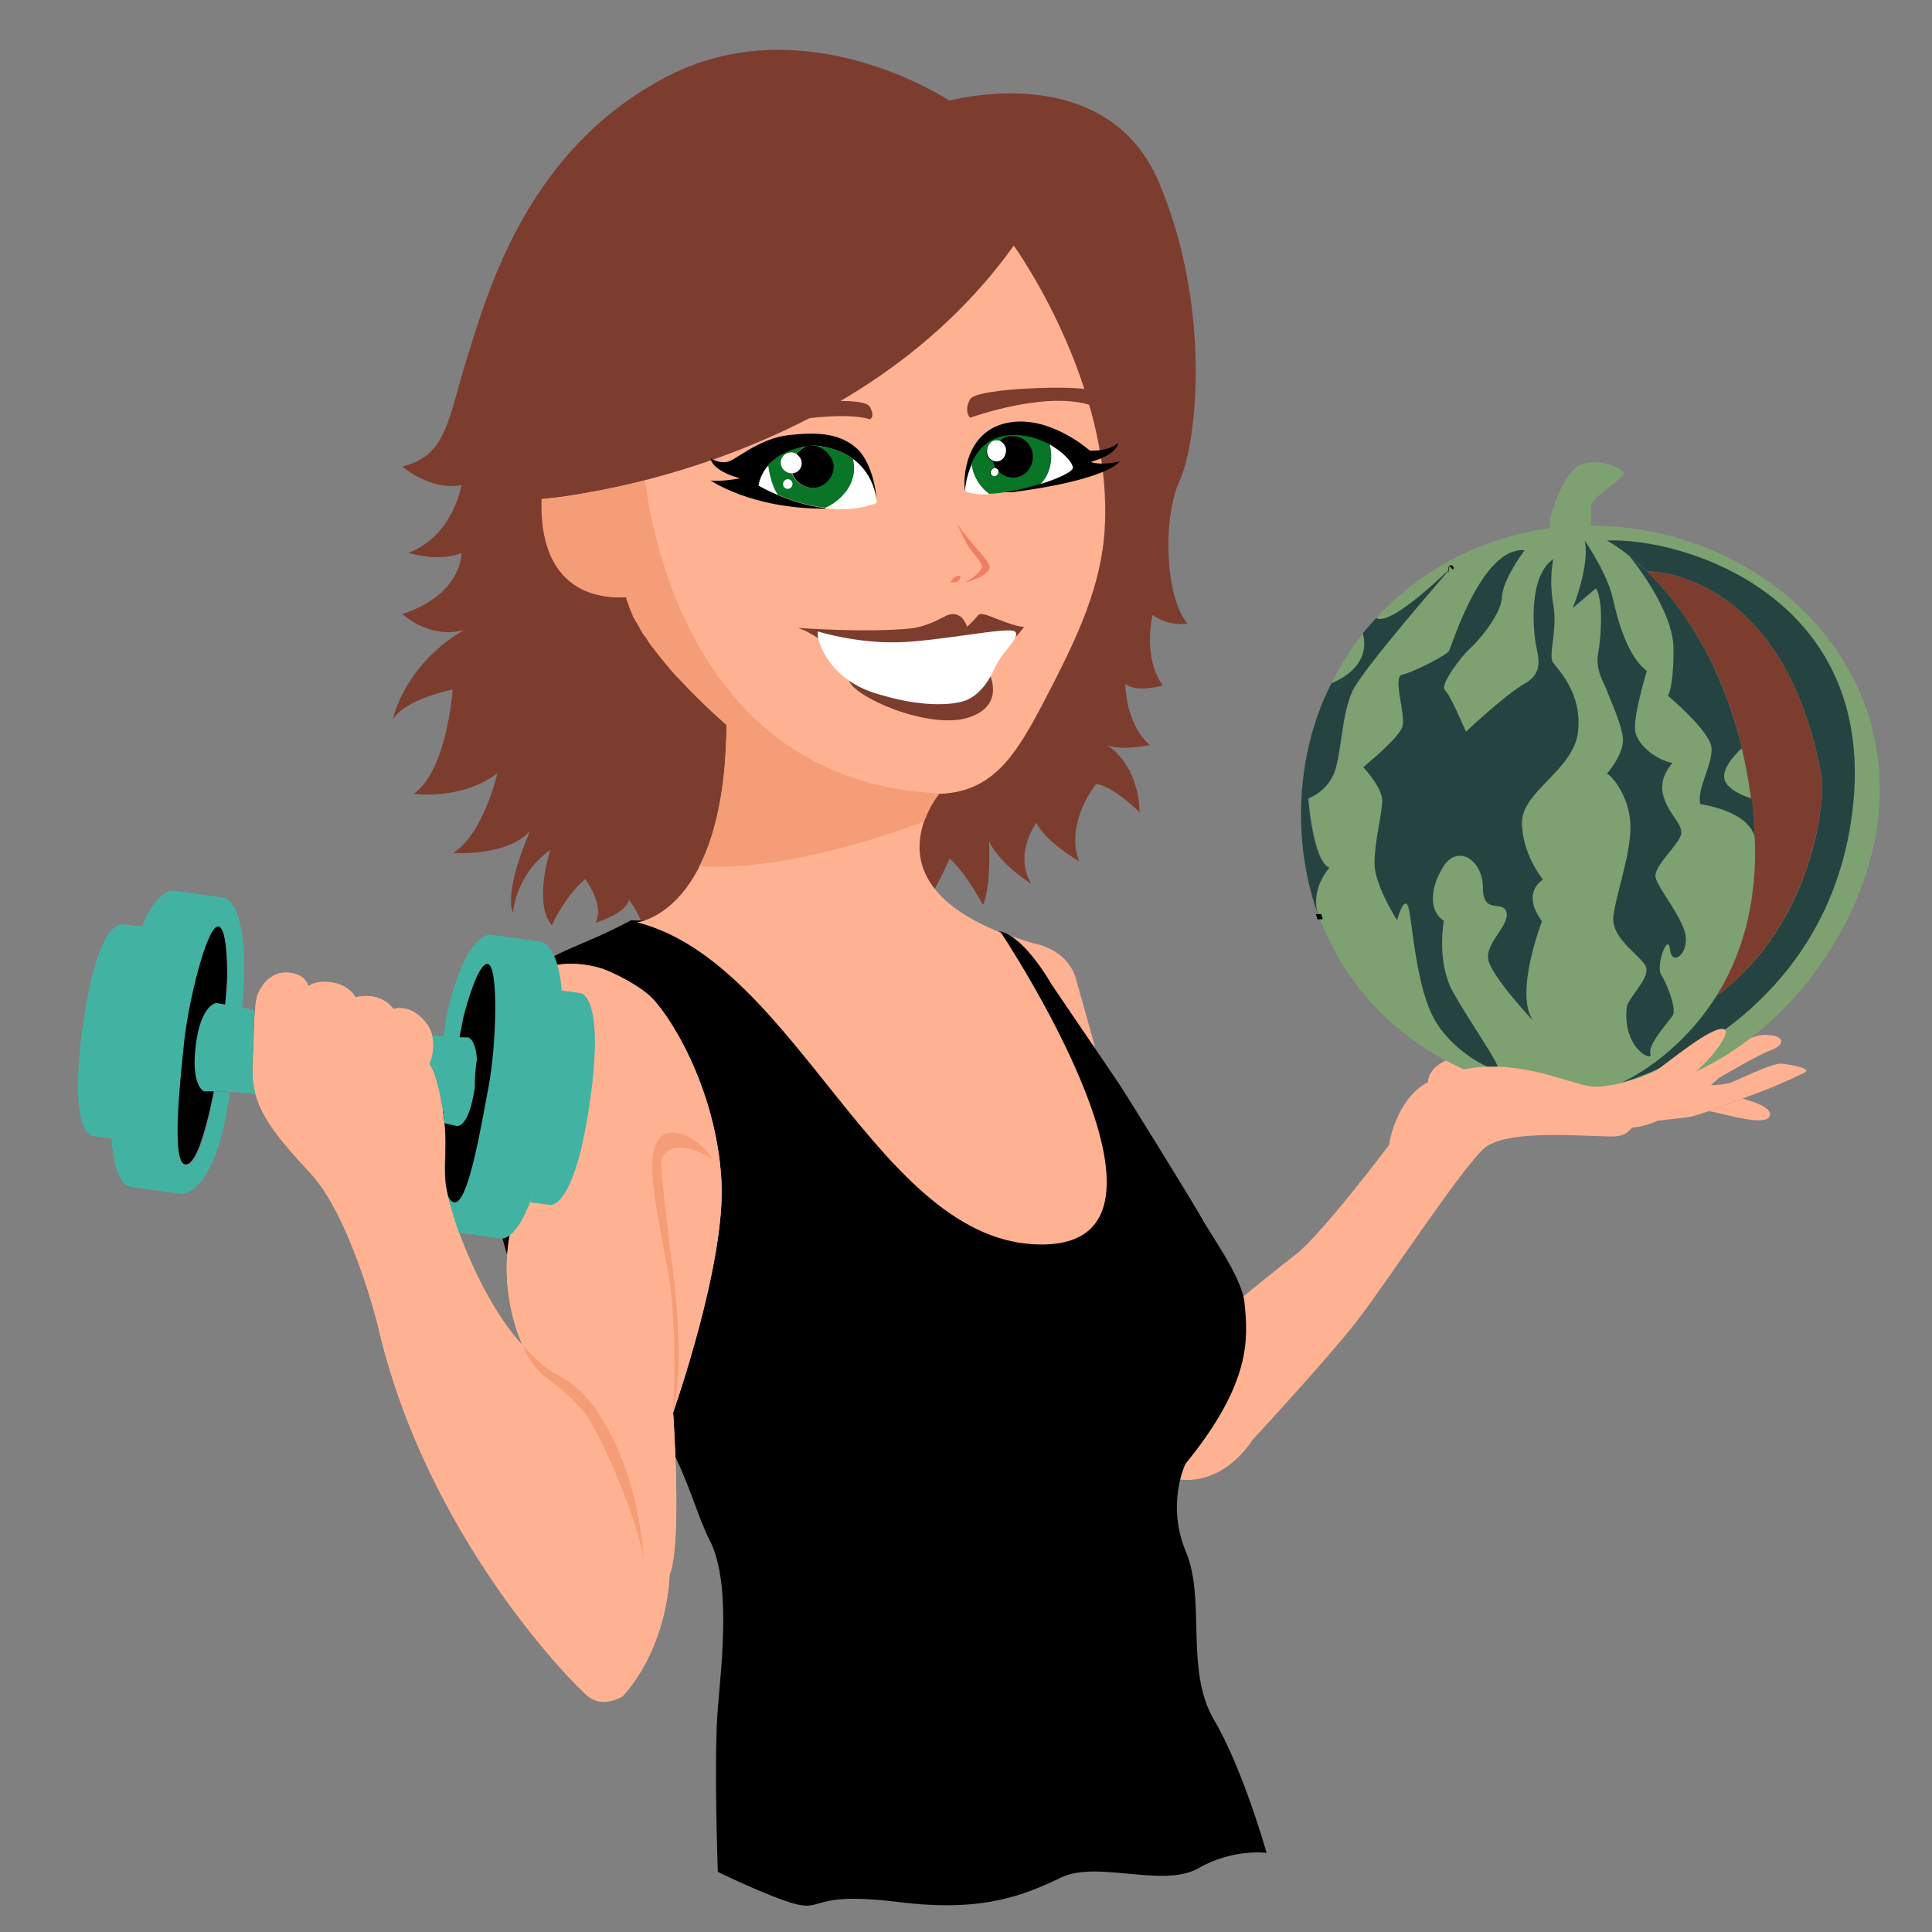 <?xml version="1.0" encoding="utf-8"?>
<!-- Generator: Adobe Illustrator 18.1.1, SVG Export Plug-In . SVG Version: 6.00 Build 0)  -->
<svg version="1.1" xmlns="http://www.w3.org/2000/svg" xmlns:xlink="http://www.w3.org/1999/xlink" x="0px" y="0px"
	 viewBox="0 0 376 376" enable-background="new 0 0 376 376" xml:space="preserve">
<rect x="0" y="0" width="376" height="376" fill="#808080" stroke="none"/>
<g id="Cheveux">
	<path id="Cheveux_Haut" display="none" fill="#7C3D2F" d="M146.3,131.1c0,0-32.7,7.6-48-13.1s-7-54-24-68.7c0,0,3.2-1.7,12,4
		c0,0-10.6-9.7-14-34.7c-3.3-25-3.7-35.3-12-42.7c0,0,9.7-0.7,19.7,8.7s7-34.3-0.7-43.7c0,0,18.3,4.7,33.7,19.7
		c0,0-1-17.7-12.7-21.7c0,0,1.7-4,23.7,8.7c0,0-7-19-6-28c0,0,3.3,12.7,13.7,23.7s-8.3-19,9.1-34.7c0,0,0.1,23,5.3,29.3
		c0,0-0.8-4.2,9.2-16.6c0,0-2.5,20.8,5.9,30.2c8.7,9.8,4.3-20.3,17.2-30.3c0,0,0,61.8,22.4,20.8c0,0-2.5,40.1,11.3,58
		c21.2,27.6,5,37,14.9,64c7.2,19.6-4.7,58.5-26.2,67.1S146.3,131.1,146.3,131.1z"/>
	<path id="Cheveux_bas_meche" fill="#7C3D2F" d="M140.5,174.8c0,0,33.3,6.8,36.8,4.3c3.5-2.5,7.5-12,7.5-12c3,2.5,6.5,9,6.5,9
		c1.6-3.1,1.2-12.3,1.2-12.3c2.2,4.5,8.2,8.2,8.2,8.2c-3.5-5.8,1-11.9,1-11.9c1.8,3.8,8.3,7.5,8.3,7.5c-2.8-7.5,3.3-15,3.3-15
		c3.3,0.3,8.5,5.5,8.5,5.5c-0.3-9.8-6.4-13.1-6.4-13.1c2.8,1.2,8.4,0,8.4,0c-4.8-4.1-4.8-11.9-4.8-11.9c2.3,1.8,7.3,0.3,7.3,0.3
		c-4-5.5-2-13.7-2-13.7c3.3,2.3,6.8,1.7,6.8,1.7c-4.5-5.5-4.8-20.8-1.5-27.9s6.3-33.4-4-57.9s-40.8-16-40.8-16s-28-18.7-55-4.7
		S95.1,56.3,91.1,69s-4,19.6-12.8,21.8c0,0,5.5,4.8,11.5,3.6c0,0-1.5,9.8-10.3,13.2c0,0,6,1.9,10.3,0c0,0,0.3,8-11.5,11.9
		c0,0,5.3,5,12.1,3.1c0,0-10.7,5.3-14,17.5c0,0,1.6-3.7,11.7-5.9c0,0-1.1,15.8-7.6,20.3c0,0,9.3,1.3,16.3-4c0,0-2.7,11.8-8.6,15.5
		c0,0,10.4,0.8,15-4.3c0,0-5.1,11-3.4,16c0,0,0.5-7.5,7.3-12.3c0,0-3.4,10.3,0.3,14.7c0,0,2.5-5.7,6.5-9c0,0,3.8,5,2,8.5
		c0,0,6-1.8,6.5-4.5c0,0,3,3.8,3.5,8.3S140.5,174.8,140.5,174.8z"/>
</g>
<g id="Bras_Gauche">
	<path id="Epaule_Gche" fill="#FFB292" d="M196.1,181.9c0,0,3.4,1.3,5.2,1.7c1.8,0.4,6.7,1.9,8.1,6.9c1.4,5,3.7,13.2,3.7,13.2
		l-5.3-3.8l-6.4-9.1L196.1,181.9z"/>
	<g id="Bras_Gauche_fruit">
		<path fill="#FFB292" d="M320.2,217.3c-0.4,0.1-0.9,0.1-1.3,0.1"/>
		<path id="D3" fill="#FFB292" d="M317,219.5c7.7-0.1,17.5-9.7,17.5-9.7s8-4.7,10.1-5.4c2.2-0.7,3.6-2.8-0.9-3
			c-4.4-0.1-14.5,6.8-14.5,6.8S317,218.1,317,219.5z"/>
		<path id="D2" fill="#FFB292" d="M351.1,208.8c-1.8,0.9-6.1,2.8-7.2,3.2c-0.4,0.1-2.3,0.9-4.8,1.8c-2.1,0.8-4.6,1.8-6.7,2.5
			c-1.7,0.6-3.1,1-3.8,1.1c-2.7,0.4-10.9,1.2-10.9,1.2c4.6-0.6,12-5.1,15.1-7.4c0,0,2.5,0,4-0.5s7.9-3.8,9.9-3.7
			C348.7,207.2,352.9,208,351.1,208.8z"/>
		<path id="D1" fill="#FFB292" d="M344.3,217.4c-1.4,2-11-1.4-11.9-1.1c2.1-0.7,4.6-1.7,6.7-2.5
			C339.1,213.8,345.7,215.4,344.3,217.4z"/>
		<path id="pouce" fill="#FFB292" d="M312.3,207.5c0,0-6.8,1.8-9.5,2.2c-6.5-1.8-15.7-3.8-24.9,1c0,0-0.3-4.1,7-5.3
			c7.3-1.3,17.9-0.3,19.1-0.6c1.2-0.3,8.7-4.7,11.2-2.1C317.6,205.3,312.3,207.5,312.3,207.5z"/>
		<g id="pasteque">
			<path fill="#7EA172" d="M309.6,102.3c0,0,0.1-1.3,0-3.5c-0.1-2.2,7.1-5.9,6.4-6.9c-0.7-0.9-4.8-2.8-8.3-1.5
				c-3.5,1.3-5.9,10-5.9,10c-0.2,0.7-0.2,1.6-0.1,2.4c-13.3,1.8-25.1,8-33.8,17.4c2.7,1.7,13-8.2,14.4-9.6
				c-1.9,2.1-17.1,19.7-19,23.8c-2,4.4-2,10.2-3.2,14.8c-1.1,4.6-5.4,6.1-5.4,6.1s0.9,12.2,4.1,13.5c0,0-3.8,4.1-2.2,9.1
				c0,0.1,0.1,0.2,0.1,0.3c0.1,0.2,0.1,0.4,0.2,0.6c0,0,0,0.1,0,0.1c8.1,21,28.5,34.3,52.5,34.3c31,0,54-30,56.2-54.8
				C368.6,126.1,340.6,102.3,309.6,102.3z M334,193.9c4.6-7.3,8.1-17.4,7.5-31v0c-1.3-5.2-10.6-6.4-10.6-6.4
				c-0.7-3,2.4-7.6,2.2-10.9c-0.2-3.3-8.5-10.2-8.5-10.2s1.1-1.3,1.1-9.1c0-7.8-8.6-18.1-8.6-18.1c1,0.8,2.1,1.8,3.4,3
				c0,0,26.8-0.6,34.1,40.4C355,153.7,354,178.8,334,193.9z M265.3,123.2c-2.4,3-4.4,6.2-6.1,9.7
				C267.6,129.2,265.3,123.2,265.3,123.2z"/>
			<path fill="#7EA172" d="M340.8,155.4c0,0-4.7-1.2-5.3-3.8c-0.6-2.5,3.4-6,3.4-6C339.7,148.6,340.3,151.9,340.8,155.4z"/>
			<path fill="#254441" d="M282.4,110.5c-1,1.2-17.2,19.7-19.2,24c-2,4.4-2,10.2-3.2,14.8c-1.1,4.6-5.4,6.1-5.4,6.1
				s0.9,12.2,4.1,13.5c0,0-3.8,4.1-2.2,9.1c-2.1-5.9-3.3-12.5-3.3-19.4c0-9.4,2.1-18.1,5.9-25.6c8.5-3.6,6.1-9.7,6.1-9.7
				c0.8-1,1.7-2,2.6-3C270.7,122,281.6,111.2,282.4,110.5z"/>
			<path fill="#254441" d="M360.5,158c-5.1,41.3-43.7,52.4-44.9,52.7c0.6-0.3,10.9-4.9,18.4-16.8c20.1-15.1,21-40.2,20.6-42.3
				c-7.3-41-34.1-40.4-34.1-40.4c-1.2-1.2-2.4-2.2-3.4-3c-2.6-2.1-4.4-3-4.4-3C327.4,104.5,365.7,116,360.5,158z"/>
			<path fill="#7C3D2F" d="M334,193.9c4.6-7.3,8.1-17.4,7.5-31v0c-0.1-1.7-0.2-3.4-0.4-5.1c-0.1-0.8-0.2-1.6-0.3-2.4
				c-0.5-3.5-1.1-6.8-1.8-9.8c-4.2-17.8-12.4-28.5-18.5-34.4c0,0,26.8-0.6,34.1,40.4C355,153.7,354,178.8,334,193.9z"/>
			<path fill="#254441" d="M296.7,107.1c0,0-4.3,5.7-4.4,9.2c-0.2,3.5-5,8.9-6.3,10c-1.3,1.1-5.9,7-4.8,8s4.1,8.1,4.1,8.1
				s7.6-7.2,11.5-9.4c3.9-2.2,2.4-5.5,2-8.2c-0.4-2.7-1.3-12.7,3.5-16c0,0-0.9,3.9,0,8.9c0.9,5-1.1,9.8,0,11.3
				c1.1,1.5,5.7,6.1,4.8,13.5c-0.9,7.4-10.9,11.5-10.9,17.6c0,6.1,4.1,11.1,4.1,11.1s-4.4,2.4-0.2,8.1c0,0-5.5,14.1-1.7,19.4
				c0,0-7.8-8.3-8.7-11.7c-0.9-3.3,4.1-6.8,3.5-9.4c-0.6-2.6-4.6,0.6-4.6-4.8c0-5.4-4.8-8.5-7.6-4.3c-2.8,4.3-2.9,8.9,0,10.7
				c0,0-1.5,8,1.8,13.9s8.9,13.7,8.7,14.8c-0.2,1.1-9.1-3-12.7-10.2s-4-20.3-4.9-21.6c-0.9-1.3-2,3-2,3s-4.4-6.8-4.4-11.1
				s1.5-9.6,1.5-12.2s-3.7-6.5-3.7-6.5s6.8-5.5,7.6-7.8s-2-9.8,0-10.2c2-0.4,8.5-3.7,9.1-4.6C282.5,125.8,288.4,106.3,296.7,107.1z"
				/>
			<path fill="#254441" d="M308.4,105.2c0,0,4.4,6.3,5.5,11.3s3,11.3,6.6,14.1c0,0-2.9,9.4-2.2,12c0.7,2.6,3.9,5.2,7.2,5.9
				c0,0-2.8,2.8-1.8,6.3c0.9,3.5,3.7,5.4,3.5,7.4s-5.4,6.3-5,8.5c0.4,2.2,5.7,8.3,5.9,11.8c0.2,3.5-2.8,5.5-3.1,2.2
				c-0.4-3.3-2.8,3.3-1.7,5c1.1,1.7,3.1,6.7,2.2,8c-0.9,1.3-4.9,5.7-4.3,7.4s-5.5-1-4.6-9.1c0.2-1.7,4.3-5.4,3.8-7.6
				c-0.5-2.2-7-5.5-6.4-10.2c0.6-4.6,3.5-12.2,3.3-17.8s-3.9-9.8-4.6-9.8c0,0,3.7-4.1,3.1-7.4s-2.6-7.4-3.1-8.9
				c-0.6-1.5-2.2-3.9-1.7-7c0.6-3.1,1.1-10.4-0.4-12.8l-4.6,3.9C306.1,118.5,309.5,109.8,308.4,105.2z"/>
			<path fill="#254441" d="M341.5,162.9c-1.3-5.2-10.6-6.4-10.6-6.4c-0.7-3,2.4-7.6,2.2-10.9c-0.2-3.3-8.5-10.2-8.5-10.2
				s1.1-1.3,1.1-9.1c0-7.8-8.6-18.1-8.6-18.1c1,0.8,2.1,1.8,3.4,3c6.1,5.9,14.2,16.6,18.5,34.4c0,0-4,3.5-3.4,6
				c0.6,2.5,5.3,3.8,5.3,3.8c0.1,0.8,0.2,1.6,0.3,2.4C341.3,159.5,341.4,161.2,341.5,162.9z"/>
			<path fill="none" stroke="#000000" stroke-miterlimit="10" d="M341.5,162.9L341.5,162.9C341.5,162.9,341.5,162.9,341.5,162.9"/>
			<path fill="none" stroke="#000000" stroke-miterlimit="10" d="M282.4,110.5C282.4,110.4,282.4,110.4,282.4,110.5
				C282.5,110.4,282.5,110.4,282.4,110.5"/>
			<path fill="none" stroke="#000000" stroke-miterlimit="10" d="M256.6,177.9c0,0.1,0.1,0.2,0.1,0.3c0.1,0.2,0.1,0.4,0.2,0.6
				c0,0,0,0.1,0,0.1"/>
		</g>
		<path id="D4" fill="#FFB292" d="M331.1,207.6c-4.4,4.2-10.7,8.5-11.5,9.1c-1.5,1-1.6,3.9-4.7,4.4c-3.1,0.5-21.5-1.9-26.2,2.5
			s-19.1,26.4-24.7,33.6c-5.6,7.2-20.3,23.1-20.3,23.1s-8.4,14.1-22.4,4.2c-14-9.9,8-21.8,8-21.8s17.8-14.7,22.8-18.5
			c5-3.8,18.2-21.3,18.2-21.3s1.3-9,7.6-12.3c9.2-4.8,18.4-2.9,24.9-1c3.4,1,6.1,1.9,7.7,1.9c4.7-0.1,10.2-2.3,11.7-3.1
			c1.5-0.8,11.5-9.4,13.5-8C336.5,201,334.4,204.4,331.1,207.6z"/>
	</g>
</g>
<g id="Corps">
	<path id="T-shirt_bleu" d="M122.8,179.1c-8.8,4.8-15.3,6.1-19.2,9.9c-12.5,12.2-10.4,61.7,4.4,69.6c22.8,12.1,25.7,32.7,30,40.9
		s2.5,23.4,1.7,33c-0.8,9.6,0,31.8,0,31.8s12.1,5.9,16.3,6.5s3.1-2.6,19.2-0.6c16.1,2,24.2-1.4,31.3-4.8c7-3.4,19.9,2.1,26.7-1.8
		c6.8-3.9,13.3-3,13.3-3s-4.6-16.4-10.3-26c-5.6-9.6-1.5-23.3-5.4-32.6c-3.9-9.3-0.1-17.1-0.1-17.1c12.9-15.8,12.2-24.4,11.5-31.4
		c-0.5-5-6.8-13.5-8.6-16.9c-1.8-3.2-14.8-24.2-15.9-25.8c-0.9-1.3-13.1-19.3-13.1-19.3s-4.9-8.8-9.7-10.2L122.8,179.1z"/>
</g>
<g id="Bras_Dt">
	<g id="Bras_haltere">
		<path fill="#FFB292" d="M131,274.9c0,0,1.8,25.6-0.7,31.6c0,0-0.1,13.5-9.1,23.6c0,0-3.8,2.5-6.8,0c-3-2.5-31.6-31.4-40.9-72.3
			c0,0-5.2-21-13.1-29.5S48.9,215,49.2,207.9c0.3-7.1,0.2-12.6,1-14.5c0.8-1.8,2.6-4.4,6-4.1c3.5,0.3,3.8,2.7,3.8,2.7
			s1.2-1.3,4.6-0.8c3.4,0.5,4.6,2.9,4.6,2.9s4.6-1.4,7.4,2.3c0,0,3.1-1.2,6.1,2.4c3.1,3.6,0.9,8.4,0.9,8.4s1.4,1.2,2.7,9.7
			c1.2,8.5-1.1,9.1,1.5,18.3c2.7,9.2,8.2,20.6,13.9,26.6c0,0-4.7-9.6-2.5-21.4c0,0-11.7-24.5-4.5-41.1c7.2-16.6,22.7-10.7,22.7-10.7
			s5.1,1.9,8.8,5c3.7,3.1,13.2,17.9,14.2,36.2C141.3,245.8,131,274.9,131,274.9z"/>
		<path fill="#FFB292" d="M131,274.9c0,0,1.8,25.6-0.7,31.6c0,0-0.1,13.5-9.1,23.6c0,0-3.8,2.5-6.8,0c-3-2.5-31.6-31.4-40.9-72.3
			c0,0-5.2-21-13.1-29.5S48.9,215,49.2,207.9c0.3-7.1,0.2-12.6,1-14.5c0.8-1.8,2.6-4.4,6-4.1c3.5,0.3,3.8,2.7,3.8,2.7
			s1.2-1.3,4.6-0.8c3.4,0.5,4.6,2.9,4.6,2.9s4.6-1.4,7.4,2.3c0,0,3.1-1.2,6.1,2.4c3.1,3.6,0.9,8.4,0.9,8.4s1.4,1.2,2.7,9.7
			c1.2,8.5-1.1,9.1,1.5,18.3c2.7,9.2,8.2,20.6,13.9,26.6c0,0-4.7-9.6-2.5-21.4c0,0-11.7-24.5-4.5-41.1c7.2-16.6,22.7-10.7,22.7-10.7
			s5.1,1.9,8.8,5c3.7,3.1,13.2,17.9,14.2,36.2C141.3,245.8,131,274.9,131,274.9z"/>
		<path fill="#F59D76" d="M131,274.9c0,0,1.1-16.6-1.2-28.5c-2.2-11.9-3.7-18.8-2.4-23.2c1.5-4.9,7.7-2.9,11.3,2.4c0,0-7.5-5.1-10,0
			c0,0-0.2,2.8,2.1,20.5S131.8,270.7,131,274.9z"/>
		<path fill="#F59D76" d="M101.8,261.9c0,0,1,3.3,3.9,5.7s5.3,3.9,8.1,7.4s10.4,20.6,11.5,28.8c0,0-0.4-12.5-6-23.8
			s-10.3-11.8-12.6-13.5S101.8,261.9,101.8,261.9z"/>
	</g>
	<g id="Haletre">
		<path d="M97.6,187.4l-3.9-1.1l-3.2,3.8l-2.7,8.3l-1.6,17.9c0.3,1.7,0.5,3.8,0.5,5.8c0,4.5-0.2,6.5,0.1,8.7
			c0.2,1.3,0.7,3.1,0.7,3.1l2,0.8l1.7-1.9l4.3-17.7l2.8-20L97.6,187.4z"/>
		<path fill="#42B3A3" d="M83.6,207c0,0,1.4,1.2,2.7,9.7c0.1,0.7,0.2,1.3,0.2,1.9c1.4,0.3,2.2,0.5,2.2,0.5s2.4,1.1,3.7-7.4
			c0-1.8,0.1-3.7,0.4-5.5c-0.2-4-1.7-4.3-1.7-4.3c-2.1,0-4.5-0.2-7-0.4C84.8,204.4,83.6,207,83.6,207z"/>
		<path fill="#42B3A3" d="M49.7,212.9c-1.7-0.2-3.4-0.3-5-0.4l-0.2,0c-1-0.1-2-0.1-2.9-0.1c-0.6,0-1.3,0-1.9,0c0,0-2.5-0.9-1.6-9
			c1-8,4-8.2,4-8.2s0.6,0.1,1.7,0.3l2.7,0.5c0.2,0,0.3,0.1,0.5,0.1v0c0.8,0.1,1.6,0.3,2.5,0.5c-0.2,2.7-0.2,6.7-0.4,11.3
			C49.1,209.7,49.3,211.3,49.7,212.9z"/>
		<path d="M44.2,189.9c0,1.4-0.4,5.6-0.4,5.6c-1.1-0.2-1.7-0.3-1.7-0.3s-3,0.2-4,8.2c-1,8,1.6,9,1.6,9c0.6,0,1.2,0,1.9,0
			c0,0-0.8,4-1.1,5c-0.8,3.2-2.5,9.5-4.5,9.2c-2.8-0.4-1.1-15.6-0.3-23.6c0.8-8,4.6-23.1,6.7-22.8C44,180.4,44.2,186.5,44.2,189.9z"
			/>
		<path fill="#42B3A3" d="M47.5,190.1c0,0.9-0.3,5.1-0.4,6.1v0l-0.5-0.1l-2.7-0.5c0,0,0.4-4.2,0.4-5.6c0-3.5-0.2-9.5-1.8-9.7
			c-2.2-0.3-5.9,14.8-6.7,22.8c-0.8,8-2.5,23.2,0.3,23.6c2.1,0.3,3.8-6,4.5-9.2c0.3-1.1,1.1-5,1.1-5l2.9,0.1l0.2,0c0,0-0.7,4-0.9,5
			c-0.8,4-3.2,13.8-8.4,14.8l-10-1.4c0,0-3.1,0.3-3.8-9.4c-0.3-4.4-0.1-10.8,1.1-20.3c1.3-10.3,3.1-16.8,4.8-20.9
			c3.3-8.1,6.5-7,6.5-7l9.5,1.3C43.5,174.6,47.9,175.2,47.5,190.1z"/>
		<g>
			<path fill="#42B3A3" d="M87,231.8c0,0.1,0.1,0.3,0.1,0.4c0-0.2-0.1-0.3-0.1-0.5C87,231.8,87,231.8,87,231.8z"/>
			<path fill="#42B3A3" d="M104.9,183.2l-9.5-1.3c0,0-4.7-0.6-8.4,15.3c-0.1,0.4-0.6,4.2-0.7,4.6l3.1,0.2c0,0,0.7-3.5,0.8-4.1
				c0.7-2.7,2.9-10.5,4.7-10.3c2.2,0.3,1.7,15.8,0.2,23.8s-4,23-6.7,22.6c-0.6-0.1-1.1-0.8-1.4-1.8c0.7,2.7,2.3,7.7,2.3,7.7l8,1.1
				c0,0,6.2,2.4,10.7-27.9C112.6,183,104.9,183.2,104.9,183.2z"/>
		</g>
		<path fill="#42B3A3" d="M27.7,180.3c0,0-5.8,12.8-5.8,41.3l-3.9-0.5c0,0-4.8-0.4-1.9-21.3s7.6-19.9,7.6-19.9L27.7,180.3z"/>
		<path fill="#42B3A3" d="M109,192.7c0,0,2.1,13.9-5.8,41.3l3.9,0.5c0,0,4.7,0.9,7.7-20s-1.8-21.2-1.8-21.2L109,192.7z"/>
	</g>
</g>
<g id="Tete">
	<g id="Visage">
		<path id="Visage_1_" fill="#FFB292" d="M105.7,97.1c0,0,59.7-4.7,91.6-49.3c0,0,19.3,26.7,17.7,55c-0.6,11.3-5.6,21.5-9.9,30
			c-6.6,12.8-10.8,21.3-22.3,21.7c0,0-14.2,16.7,12,27c0,0,40.5,60.7,7.9,60.7c-31.8,0-47.4-54.7-78.7-62.7c0,0,17.1-1.8,17.4-38.4
			c0,0-17.1-14.6-19.3-24.9C122.1,116.1,105.1,118.8,105.7,97.1z"/>
		<path id="ombre" fill="#F59D76" d="M182.8,154.4C182.8,154.4,182.8,154.4,182.8,154.4C182.8,154.5,182.8,154.5,182.8,154.4
			c-0.4,0.5-1.7,2.2-2.7,4.8c0,0.1,0,0.1-0.1,0.2c-0.1,0.1-0.1,0.3-0.2,0.4c0,0,0,0.1,0,0.1c0,0,0,0,0,0c-0.6,0.2-25.2,9.9-43.7,8.7
			c2.9-5.7,5.2-14.4,5.3-27.6c0,0-0.9-0.8-2.3-2c-0.9-0.9-2.1-2-3.4-3.2c-0.2-0.2-0.5-0.5-0.7-0.7c-0.3-0.3-0.7-0.7-1-1
			c-0.2-0.2-0.4-0.5-0.6-0.7c-0.3-0.3-0.6-0.6-0.9-0.9c-0.3-0.3-0.6-0.6-0.9-0.9c-1.6-1.8-3.1-3.6-4.6-5.6c-0.1-0.2-0.3-0.3-0.4-0.5
			c-0.3-0.4-0.5-0.7-0.7-1.1c-0.1-0.2-0.2-0.4-0.4-0.5c-0.2-0.3-0.5-0.7-0.7-1.1c-0.5-0.9-1-1.8-1.5-2.6c-0.1-0.2-0.2-0.3-0.2-0.5
			c-0.3-0.6-0.5-1.1-0.7-1.7c0-0.1-0.1-0.3-0.1-0.4c0-0.1,0-0.1-0.1-0.2c-0.1-0.2-0.1-0.3-0.2-0.5c-0.1-0.3-0.1-0.5-0.2-0.8
			c0,0-17.1,2.7-16.4-19c0,0,0.6,0,1.8-0.2c0.1,0,0.2,0,0.3,0c0.1,0,0.2,0,0.3,0c0.1,0,0.2,0,0.3,0c0.1,0,0.2,0,0.4,0
			c0.2,0,0.4,0,0.6-0.1c0.6-0.1,1.2-0.2,1.8-0.3c0.4-0.1,0.7-0.1,1.1-0.2c0.1,0,0.1,0,0.2,0c0.3,0,0.6-0.1,0.9-0.2
			c0.2,0,0.3-0.1,0.5-0.1c0.3,0,0.6-0.1,0.9-0.2c0.3,0,0.5-0.1,0.8-0.1c0.4-0.1,0.7-0.1,1.1-0.2c0.2,0,0.4-0.1,0.6-0.1
			c0.6-0.1,1.2-0.3,1.9-0.4c0.2,0,0.4-0.1,0.7-0.1c0.4-0.1,0.9-0.2,1.3-0.3c1.5-0.3,3-0.7,4.6-1.1
			C125.8,93.4,130.2,152.1,182.8,154.4z"/>
	</g>
	<g id="Yeux">
		<g id="Oeil_Dt">
			<path fill="#FFFFFF" d="M151.5,96.4c-2.4-1-3.9-1.9-3.9-1.9c0.3-1.6,1-2.9,1.9-3.9C149.6,90.6,149.9,94.3,151.5,96.4z"/>
			<path fill="#FFFFFF" d="M154.2,94c0.1,0.5-0.2,1-0.7,1.1c-0.5,0.1-1-0.3-1-0.7c-0.1-0.5,0.2-1,0.7-1.1
				C153.6,93.2,154.1,93.5,154.2,94z"/>
			<path fill="none" d="M158.8,95c-1.8,0.3-4-0.9-4.6-2.8c-1,0-1.9-0.7-2.1-1.7c-0.2-1.1,0.5-2.1,1.6-2.3c0.5-0.1,0.9,0,1.3,0.2
				c0.7-0.8,1.6-1.4,2.6-1.6c2-0.3,4.3,1.4,4.6,3.5C162.6,92.4,160.8,94.6,158.8,95z"/>
			<path fill="#FFFFFF" d="M170.6,97.3C170.6,97.3,170.6,97.3,170.6,97.3c0,0.1,0,0.1,0,0.2c0,0.1,0,0.2,0,0.3c0,0.1,0,0.1,0,0.1
				c0,0,0,0,0,0c-3,1.1-6.1,1.4-9,1.1c0,0,0,0,0,0c-0.3,0-0.6-0.1-1-0.1c1.2-0.6,6.7-3.9,5.3-9.7C169.6,91.9,170.4,95.7,170.6,97.3z
				"/>
			<path d="M170.6,97.3c-0.2-1.5-1-5.4-4.6-8c-1.7-1.3-4.2-2.3-7.5-2.6c0,0-0.4,0-1,0.1c-1.8,0.3-5.6,1.1-8,3.8
				c-0.9,1-1.6,2.3-1.9,3.9c0,0,1.5,0.9,3.9,1.9c0,0,0,0,0,0c2.4,1,5.6,2.1,9.2,2.5c-0.1,0.1-0.2,0.1-0.2,0.1
				c-14.4,0-22.2-5.5-22.2-5.5c2.1,0.3,5.7-0.4,5.7-0.4c-5.7-1.6-5.7-3.9-5.7-3.9s1.5,1,3.2,0.7s6-4.5,11.9-5.2
				c5.8-0.7,10.4-0.4,13.8,3C169.8,90.7,170.5,95.5,170.6,97.3z"/>
			<path fill="#087527" d="M166,89.3c-1.7-1.3-4.2-2.3-7.5-2.6c0,0-0.4,0-1,0.1c2-0.3,4.3,1.4,4.6,3.5c0.4,2.1-1.4,4.3-3.4,4.6
				c-1.8,0.3-4-0.9-4.6-2.8c-1,0-1.9-0.7-2.1-1.7c-0.2-1.1,0.5-2.1,1.6-2.3c0.5-0.1,0.9,0,1.3,0.2c0.7-0.8,1.6-1.4,2.6-1.6
				c-1.8,0.3-5.6,1.1-8,3.8c0,0,0.4,3.7,1.9,5.8c0,0,0,0,0,0c2.4,1,5.6,2.1,9.2,2.5C161.9,98.4,167.4,95.1,166,89.3z M153.4,95.1
				c-0.5,0.1-1-0.3-1-0.7c-0.1-0.5,0.2-1,0.7-1.1c0.5-0.1,1,0.2,1.1,0.7C154.3,94.5,153.9,95,153.4,95.1z"/>
			<path d="M162.2,90.3c0.4,2.1-1.4,4.3-3.4,4.6c-1.8,0.3-4-0.9-4.6-2.8c-0.1-0.2-0.1-0.4-0.2-0.6c-0.2-1.1,0.3-2.3,1-3.2
				c0.7-0.8,1.6-1.4,2.6-1.6C159.6,86.5,161.8,88.2,162.2,90.3z"/>
			<path fill="#FFFFFF" d="M156,89.8c0.2,1.1-0.5,2.1-1.6,2.3c-0.1,0-0.2,0-0.3,0c-1,0-1.9-0.7-2.1-1.7c-0.2-1.1,0.5-2.1,1.6-2.3
				c0.5-0.1,0.9,0,1.3,0.2C155.5,88.7,155.9,89.2,156,89.8z"/>
			<path fill="#FFFFFF" d="M154.2,94c0.1,0.5-0.2,1-0.7,1.1c-0.5,0.1-1-0.3-1-0.7c-0.1-0.5,0.2-1,0.7-1.1
				C153.6,93.2,154.1,93.5,154.2,94z"/>
		</g>
		<g id="Oeil_Gche">
			<path d="M187.8,95.6c-0.4-2.5,0-11.6,8.2-13.3c8.2-1.7,16.1,5.4,16.1,5.4c4.1,0.1,5.5-1.5,5.5-1.5s0,2.2-5.3,3.7
				c0,0,1.7,0.8,5.6-0.1c0,0-1.9,3.5-20.9,6"/>
			<path fill="#FFFFFF" d="M192.6,96.2c-1.9,0.1-3.6-0.1-4.8-0.6c0,0,0.1-2.7,1.4-5.4C189.2,90.3,189.2,93.5,192.6,96.2z"/>
			<path fill="#087527" d="M204.3,86.5c-2.6-1.4-5.9-2.3-9.3-1.6c-3.1,0.7-4.9,3-5.9,5.2c0,0.1,0,3.3,3.4,6c3.2-0.1,6.8-1,9.9-1.9
				C202.5,94.3,205.5,91.7,204.3,86.5z M197.5,92.9c-1.3,0.1-2.5-0.4-3.3-1.3c0,0.1,0,0.1,0,0.2c0,0.4-0.3,0.8-0.7,0.9
				c-0.4,0-0.8-0.3-0.8-0.7c0-0.4,0.3-0.8,0.7-0.9c0.2,0,0.3,0,0.5,0.1c-0.3-0.4-0.5-0.9-0.6-1.4c-0.7-0.2-1.2-0.8-1.3-1.7
				c-0.1-1.1,0.6-2.2,1.6-2.3c0.3,0,0.6,0,0.9,0.1c0.6-0.6,1.3-1,2.2-1c2.1-0.2,4,1.4,4.2,3.6C201.2,90.7,199.6,92.7,197.5,92.9z"/>
			<path fill="none" d="M201,88.5c0.2,2.2-1.3,4.2-3.5,4.4c-1.3,0.1-2.5-0.4-3.3-1.3c0,0.1,0,0.1,0,0.2c0,0.4-0.3,0.8-0.7,0.9
				c-0.4,0-0.8-0.3-0.8-0.7c0-0.4,0.3-0.8,0.7-0.9c0.2,0,0.3,0,0.5,0.1c-0.3-0.4-0.5-0.9-0.6-1.4c-0.7-0.2-1.2-0.8-1.3-1.7
				c-0.1-1.1,0.6-2.2,1.6-2.3c0.3,0,0.6,0,0.9,0.1c0.6-0.6,1.3-1,2.2-1C198.9,84.7,200.8,86.3,201,88.5z"/>
			<path fill="#FFFFFF" d="M208.8,91c0.1,0.7-2.7,2.1-6.3,3.2c0,0,3-2.6,1.8-7.7C206.9,88,208.7,89.9,208.8,91z"/>
			<path d="M201,88.5c0.2,2.2-1.3,4.2-3.5,4.4c-1.3,0.1-2.5-0.4-3.3-1.3c-0.1-0.1-0.2-0.3-0.3-0.4c-0.3-0.4-0.5-0.9-0.6-1.4
				c0-0.1-0.1-0.3-0.1-0.4c-0.1-1.3,0.4-2.6,1.3-3.4c0.6-0.6,1.3-1,2.2-1C198.9,84.7,200.8,86.3,201,88.5z"/>
			<path fill="#FFFFFF" d="M194.1,89.8c-0.3,0-0.5,0-0.7-0.1c-0.7-0.2-1.2-0.8-1.3-1.7c-0.1-1.1,0.6-2.2,1.6-2.3
				c0.3,0,0.6,0,0.9,0.1c0.6,0.3,1.1,0.9,1.2,1.7C195.8,88.8,195.1,89.7,194.1,89.8z"/>
			<path fill="#FFFFFF" d="M194.3,91.8c0,0.4-0.3,0.8-0.7,0.9c-0.4,0-0.8-0.3-0.8-0.7c0-0.4,0.3-0.8,0.7-0.9c0.2,0,0.3,0,0.5,0.1
				c0.1,0.1,0.3,0.2,0.3,0.4C194.3,91.7,194.3,91.7,194.3,91.8z"/>
		</g>
	</g>
	<g id="Nez">
		<path id="Nez_2" fill="#F07E66" d="M186.2,101.8c0,0,1.5,3.3,2.3,4.6c1,1.5,2.6,3,2.6,3.9s-2.3,2.6-3.2,3
			c-0.9,0.4,4.7-1.1,4.7-2.9C192.6,109,188.6,105.6,186.2,101.8z"/>
		<path fill="#F07E66" d="M184.8,113.4c0,0,0.3-0.2,0.5-0.6c0.3-0.4,1.1-0.9,1.5-0.7c0.4,0.2-0.2,1.1-0.7,1.2
			S185.1,113.3,184.8,113.4z"/>
		<path id="nez" display="none" fill="#F07E66" d="M182.8,99.3c0,0-9.5,9.1-4.8,14.8c1.4,1.6,7.4,1.5,12.6-6.6
			C190.7,107.4,184.5,102.6,182.8,99.3z"/>
	</g>
	<g id="Levres">
		<path fill="#7C3D2F" d="M188.2,122c0,0,1.4-1.3,2.2-2.3s5.6,2.1,8.9,2.3c0,0-1.2,1.8-3.3,3.5c-2.1,1.7-3.5,5.5-3.5,5.5
			s3.4,6.4-4.2,8.7s-22.1-4-23.1-7.3c-2.3-7.9-9.9-10.2-9.9-10.2s13.4,1,22,0.1c3.3-0.4,6-2.1,6.9-2.5
			C187.3,118.5,188.2,122,188.2,122z"/>
	</g>
	<path id="bouche" fill="#FFFFFF" d="M159.2,122.9c0,0,7.3,2.3,15.5,2.1s21.5-3.1,22.8-2.1s-2.5,3.9-3.9,7.1s-3.5,5.6-5.9,6.4
		s-8.5,1.4-17.7-1.6C160.8,131.8,158.7,123.9,159.2,122.9z"/>
	<g id="Sourcils">
		<path fill="#7C3D2F" d="M153,82c0,0,11.3-2,16.3-0.4c0,0,1.1-0.4,0-2.4s-11.9-0.8-11.9-0.8S151.7,78.8,153,82z"/>
		<path fill="#7C3D2F" d="M188.8,81.3c0,0,15.9-5.8,24.6-2c0,0,0-2.5-1.6-3.4c-1.6-0.9-21.7-0.5-23,1.8
			C187.5,80.1,188.8,81.3,188.8,81.3z"/>
	</g>
</g>
</svg>
